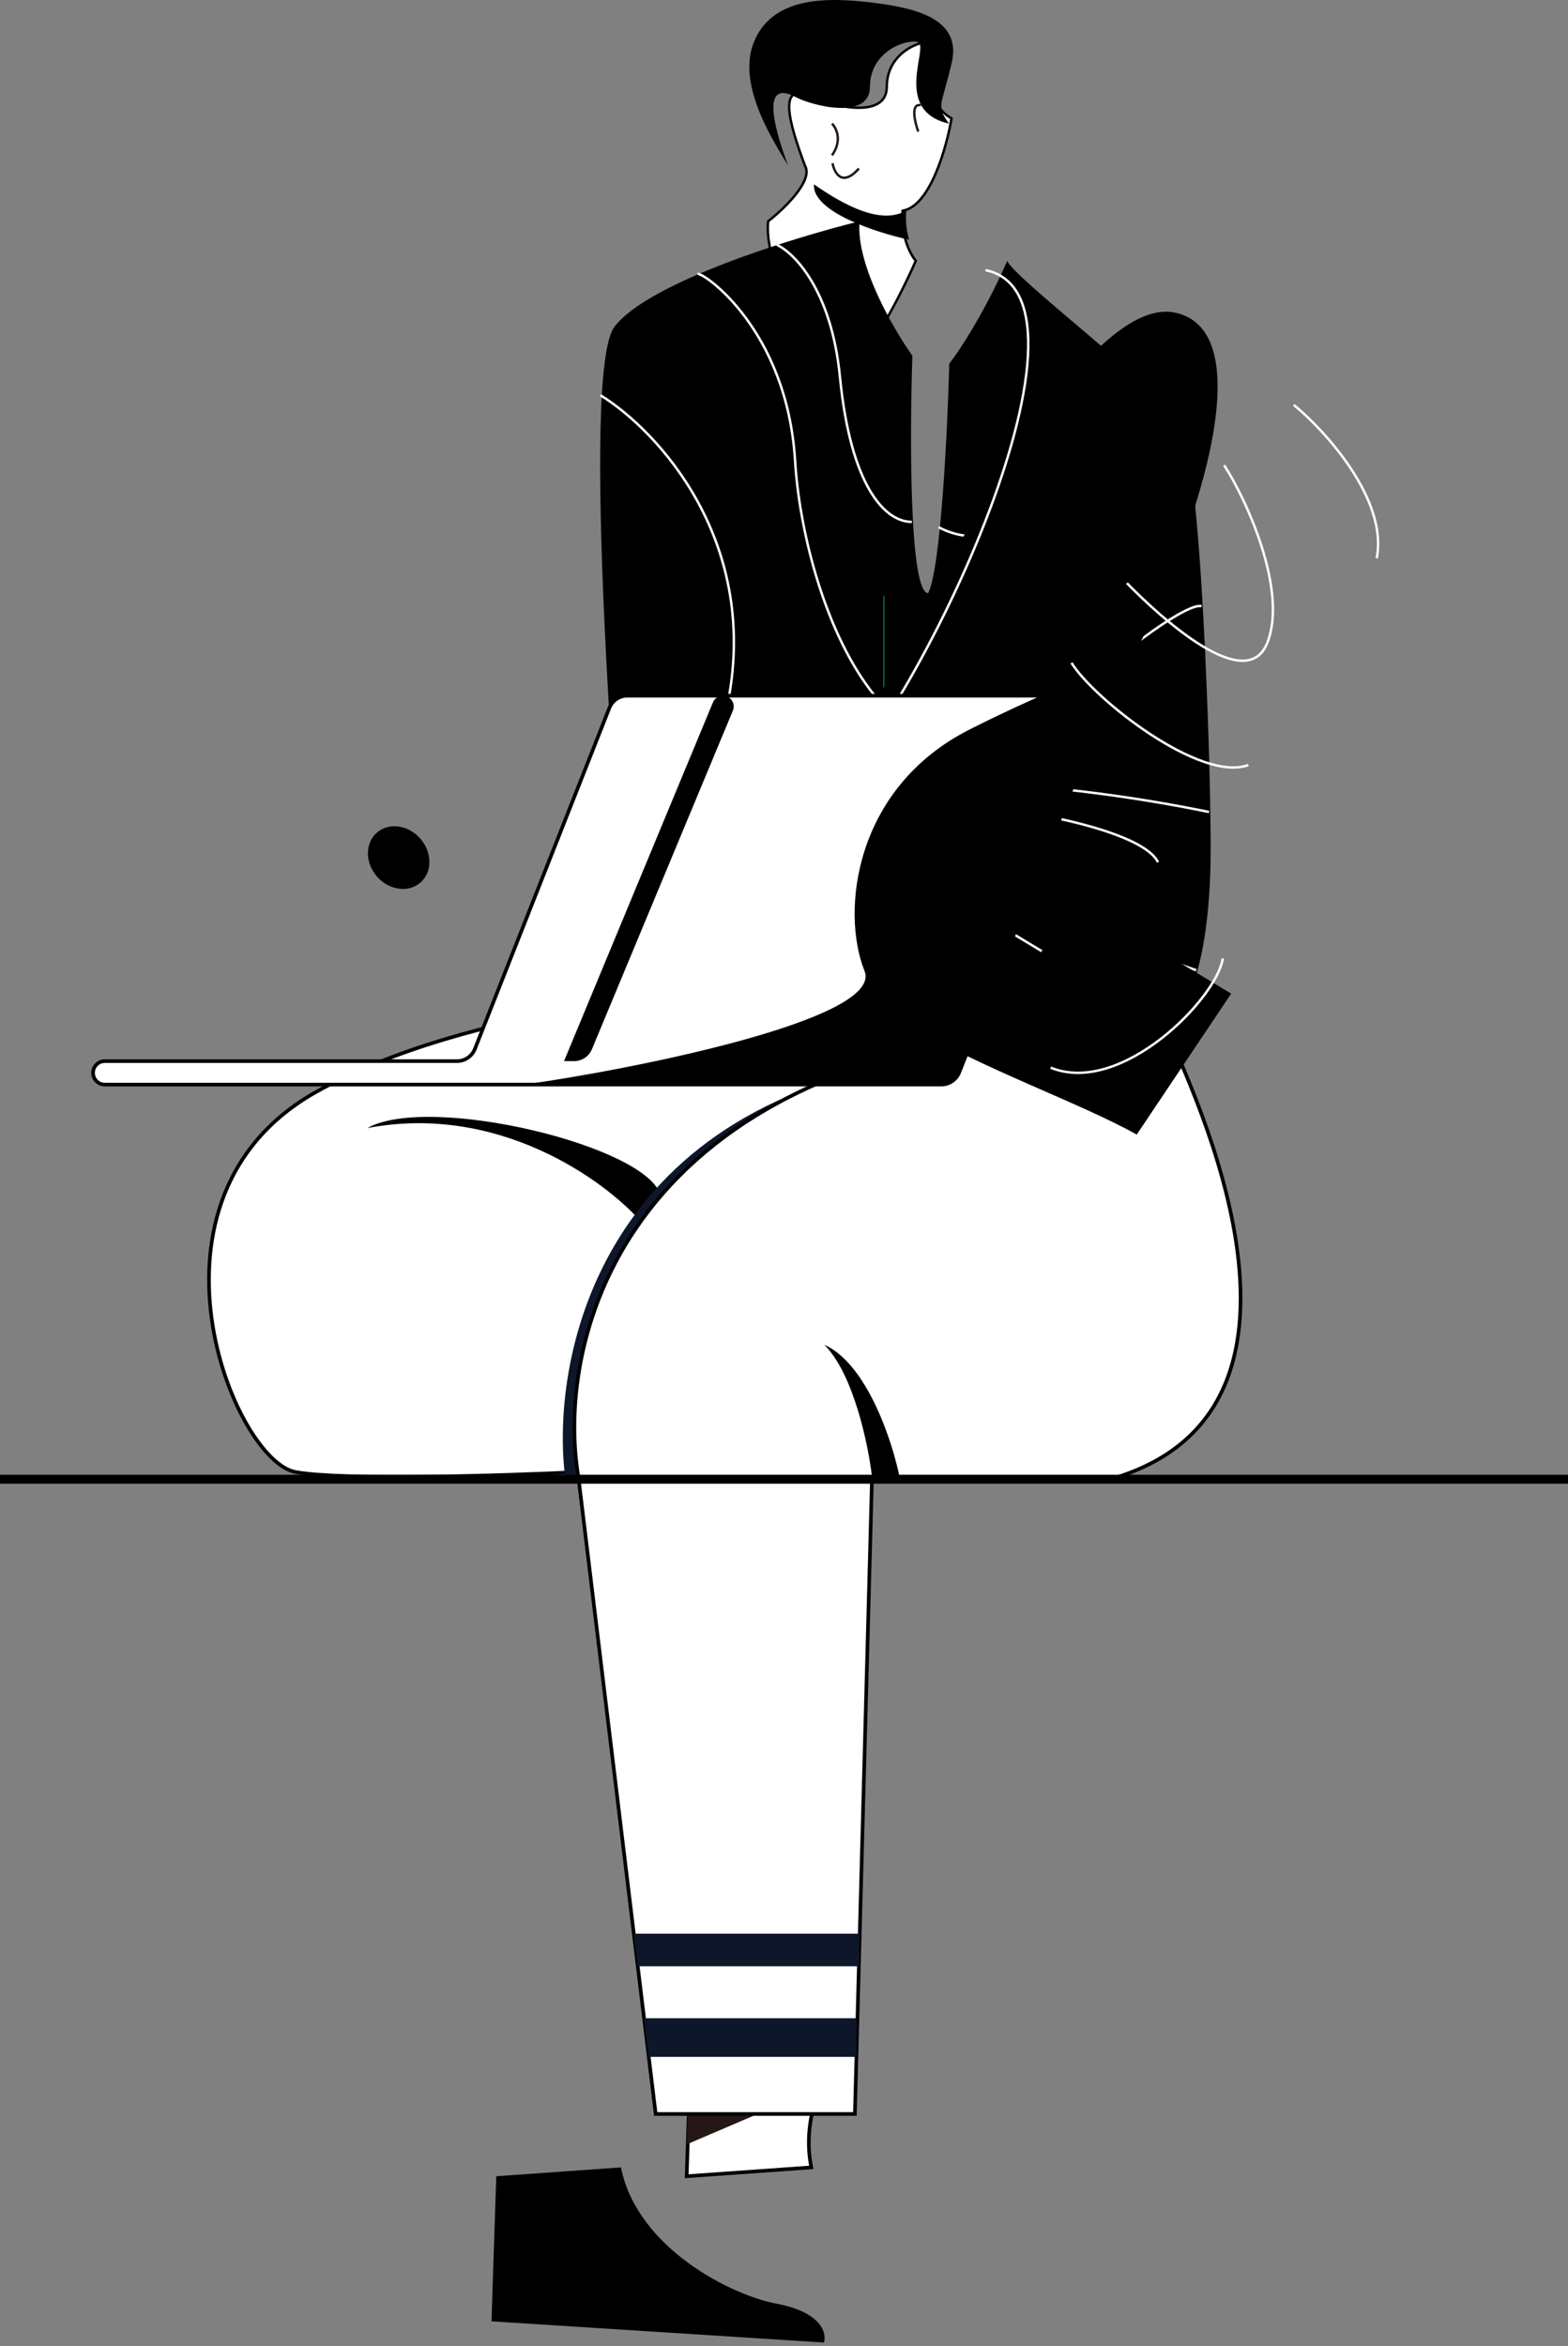 <svg width="702" height="1050" viewBox="0 0 702 1050" fill="none" xmlns="http://www.w3.org/2000/svg" xmlns:xlink="http://www.w3.org/1999/xlink">
<rect x="0" y="0" width="702" height="1050" fill="#808080" stroke="none"/>
<path d="M368.888,1048.362L220.04,1038.861L222.187,973.939L277.982,969.98C285.388,1006.448 327.87,1027.261 347.511,1030.944C367.78,1034.744 370.208,1044.14 368.888,1048.362Z" transform="rotate(360 294.612 1009.171)" fill="#000000"/>
<path d="M308.449,943.061C327.978,939.366 367.038,932.452 367.038,934.352C361.877,947.52 361.076,959.408 363.223,969.981L307.428,973.94L308.449,943.061Z" transform="rotate(360 337.233 953.984)" fill="#FFFFFF" stroke="#000000" stroke-width="1.622" stroke-miterlimit="3.999"/>
<path d="M307.977,943.061C327.506,939.366 366.566,932.452 366.566,934.352L307.427,959.688L307.977,943.061Z" transform="rotate(360 336.996 946.858)" fill="#241715"/>
<path d="M141.449,488.724C56.819,536.38 104.475,653.877 132.411,658.805C153.928,662.603 224.662,660.427 258.945,658.805L524.338,462.431L369.044,441.069C321.39,441.069 209.153,450.6 141.449,488.724Z" fill="#FFFFFF" stroke="#000000" stroke-width="1.622" stroke-miterlimit="3.999"/>
<path d="M164.453,504.854C222.955,493.679 270.446,528.042 286.879,546.619C289.624,542.781 292.592,538.987 295.796,535.255C290.745,513.07 192.389,489.242 164.453,504.854Z" fill="#000001"/>
<path d="M253.013,661.237C255.09,661.146 257.072,661.056 258.945,660.968L475.71,500.575C466.16,497.346 441.548,487.409 419.495,473.5C269.877,491.229 246.166,606.045 253.013,661.237Z" fill="#0E1729"/>
<path d="M500.507,660.966C608.143,626.458 524.335,470.344 524.335,464.593L484.073,459.054C278.99,471.713 248.535,598.937 258.942,660.966L293.553,946.08L382.74,946.08L390.406,660.966L500.507,660.966Z" fill="#FFFFFF" stroke="#000000" stroke-width="1.622" stroke-miterlimit="3.999"/>
<path d="M383.427,920.514L290.449,920.514L288.349,903.218L382.739,903.218L383.427,903.218L383.427,920.514Z" fill="#0E1729"/>
<path d="M384.517,879.975L285.528,879.975L283.756,865.381L384.909,865.381L384.517,879.975Z" fill="#0E1729"/>
<path d="M369.044,601.809C382.191,614.955 388.765,646.726 390.408,660.968L402.732,660.968C399.445,644.809 388.107,610.354 369.044,601.809Z" fill="#000001"/>
<rect  x="0" y="660" width="702" height="4" fill="#000000"/>
<path d="M384.034,162.755C388.362,157.247 399.614,140.329 410.001,116.723C407.64,113.969 403.155,105.628 404.1,94.297C416.375,92.408 423.813,65.969 425.998,52.986C409.698,43.944 423.588,19.823 418.263,18.758C412.362,17.577 397.018,23.478 397.018,38.822C397.018,54.166 370.729,46.923 363.969,43.543C347.445,35.281 353.346,55.348 360.428,74.232C364.205,80.842 350.986,93.51 343.904,99.019C342.016,117.903 358.855,147.018 367.51,159.214C366.33,194.624 366.094,265.441 374.592,265.441C380.257,254.111 383.247,192.263 384.034,162.755Z" transform="rotate(360 384.878 142.027)" fill="#FFFFFF" stroke="#000000" stroke-width="1.081" stroke-miterlimit="3.999"/>
<path d="M372.107,55.722C373.926,57.541 376.588,62.836 372.05,69.189L372.929,69.818C377.834,62.951 374.987,57.073 372.872,54.958L372.107,55.722Z" transform="rotate(360 373.793 62.422)" fill="#241715"/>
<path d="M372.203,73.15C372.407,74.272 372.785,75.544 373.367,76.688C373.946,77.826 374.749,78.883 375.827,79.51C376.929,80.152 378.264,80.313 379.804,79.746C381.321,79.188 383.024,77.931 384.942,75.773L384.134,75.055C382.275,77.146 380.713,78.26 379.431,78.732C378.173,79.195 377.177,79.046 376.371,78.576C375.54,78.092 374.858,77.236 374.331,76.198C373.806,75.166 373.456,73.998 373.267,72.957L372.203,73.15Z" transform="rotate(360 378.637 76.303)" fill="#241715"/>
<path d="M411.612,58.699C410.833,56.556 409.969,53.43 409.874,50.985C409.826,49.747 409.98,48.786 410.345,48.206C410.518,47.93 410.734,47.747 411.004,47.646C411.28,47.542 411.659,47.507 412.179,47.611L412.391,46.551C411.73,46.419 411.137,46.441 410.624,46.634C410.104,46.829 409.711,47.182 409.429,47.631C408.884,48.499 408.744,49.737 408.794,51.027C408.895,53.637 409.802,56.885 410.596,59.069L411.612,58.699Z" transform="rotate(360 410.805 52.946)" fill="#241715"/>
<path d="M406.986,107.278C405.946,103.674 405.313,99.273 405.727,94.295C399.187,97.836 388.024,99.017 364.418,82.491C363.475,94.767 392.404,104.13 406.986,107.278Z" transform="rotate(360 385.691 94.885)" fill="#000000"/>
<path d="M337.546,18.756C329.284,38.822 348.169,65.969 352.89,74.231C345.808,55.347 341.088,35.28 356.431,43.542C363.085,47.126 389.48,54.165 389.48,38.821C389.48,23.477 404.824,17.576 410.725,18.756C416.05,19.822 402.16,43.943 418.46,52.985C420.227,53.965 422.349,54.768 424.889,55.345C418.987,47.083 421.348,48.264 426.069,28.198C430.791,8.133 409.545,3.412 389.48,1.052C369.414,-1.309 345.808,-1.309 337.546,18.756Z" transform="rotate(360 381.108 37.115)" fill="#000000"/>
<path d="M275.098,146.231C290.206,126.402 354.572,106.494 384.867,99.019C382.979,117.904 399.817,147.018 408.472,159.215C407.292,194.624 407.056,265.443 415.554,265.443C421.22,254.112 424.21,192.263 424.997,162.756C429.325,157.248 440.577,140.33 450.964,116.724C453.324,123.805 517.061,172.198 527.683,187.542C538.307,202.886 541.847,350.425 541.847,363.409C541.847,376.391 546.569,464.915 507.619,464.915C476.459,464.915 349.064,469.243 284.541,470.817C275.098,370.883 259.99,166.061 275.098,146.231Z" transform="rotate(360 405.358 284.918)" fill="#000000"/>
<path d="M376.043,168.65L376.581,168.597L376.581,168.597L376.043,168.65ZM459.845,218.223L459.324,218.079L459.845,218.223ZM475.19,317.369L475.516,317.799L475.546,317.777L475.572,317.751L475.19,317.369ZM325.29,317.369L325.803,317.539L325.812,317.511L325.818,317.483L325.29,317.369ZM347.492,110.015C355.125,113.486 371.739,130.104 375.505,168.702L376.581,168.597C372.793,129.767 356.044,112.716 347.939,109.031L347.492,110.015ZM375.505,168.702C377.87,192.939 382.851,209.254 388.819,219.527C394.784,229.797 401.79,234.107 408.197,234.107L408.197,233.026C402.326,233.026 395.615,229.075 389.754,218.984C383.894,208.897 378.938,192.754 376.581,168.597L375.505,168.702ZM419.985,236.402C425.082,239.194 433.23,241.666 441.098,239.937C449.025,238.196 456.545,232.218 460.366,218.367L459.324,218.079C455.591,231.611 448.337,237.24 440.866,238.882C433.336,240.536 425.46,238.169 420.505,235.454L419.985,236.402ZM460.366,218.367C465.071,201.311 472.318,188.135 481.078,179.963C489.824,171.806 500.066,168.638 510.866,171.533L511.146,170.488C499.928,167.482 489.312,170.805 480.34,179.173C471.386,187.525 464.061,200.906 459.324,218.079L460.366,218.367ZM312.517,123.116C312.452,123.144 312.44,123.122 312.548,123.138C312.641,123.152 312.777,123.187 312.962,123.255C313.329,123.388 313.828,123.627 314.447,123.981C315.68,124.688 317.339,125.825 319.287,127.411C323.18,130.582 328.202,135.523 333.266,142.336C343.39,155.959 353.675,177.06 355.438,206.452L356.517,206.387C354.74,176.764 344.37,155.465 334.133,141.691C329.017,134.806 323.932,129.8 319.969,126.573C317.989,124.96 316.282,123.786 314.984,123.043C314.337,122.672 313.779,122.402 313.332,122.239C313.109,122.158 312.899,122.098 312.71,122.069C312.537,122.043 312.308,122.031 312.096,122.121L312.517,123.116ZM355.438,206.452C357.212,236.02 367.557,278.62 387.257,306.468C397.112,320.397 409.351,330.695 424.086,333.759C438.836,336.825 455.959,332.615 475.516,317.799L474.862,316.939C455.468,331.631 438.658,335.683 424.306,332.701C409.939,329.713 397.908,319.651 388.14,305.844C368.595,278.217 358.284,235.836 356.517,206.387L355.438,206.452ZM475.572,317.751C490.306,303.017 504.768,291.037 516.136,282.991C521.82,278.966 526.72,275.934 530.486,274.032C532.37,273.081 533.954,272.421 535.202,272.059C535.826,271.878 536.35,271.775 536.778,271.745C537.212,271.713 537.51,271.758 537.7,271.837L538.112,270.837C537.708,270.67 537.222,270.628 536.7,270.666C536.172,270.704 535.57,270.826 534.9,271.021C533.564,271.409 531.912,272.101 529.998,273.067C526.168,275.002 521.22,278.067 515.512,282.108C504.09,290.193 489.582,302.213 474.806,316.987L475.572,317.751ZM541.396,362.871C509.114,356.179 460.678,349.149 420.296,349.819C400.112,350.153 381.886,352.411 368.689,357.631C355.483,362.855 347.175,371.109 347.175,383.467L348.256,383.467C348.256,371.745 356.079,363.781 369.086,358.637C382.101,353.489 400.17,351.233 420.314,350.899C460.585,350.231 508.936,357.245 541.176,363.931L541.396,362.871ZM347.175,383.467C347.175,407.791 362.282,426.775 381.034,440.595C399.791,454.417 422.285,463.143 437.286,466.949L437.552,465.903C422.652,462.121 400.294,453.445 381.675,439.725C363.051,425.999 348.256,407.297 348.256,383.467L347.175,383.467ZM450.777,465.679C445.493,460.595 438.278,452.149 433.799,443.351C429.299,434.511 427.676,425.565 433.108,419.227L432.288,418.523C426.389,425.405 428.306,434.943 432.836,443.841C437.387,452.779 444.689,461.321 450.028,466.459L450.777,465.679ZM433.108,419.227C434.427,417.689 436.518,416.565 439.298,415.827C442.073,415.089 445.489,414.749 449.396,414.743C457.209,414.731 466.902,416.059 477.192,418.137C497.764,422.291 520.626,429.423 535.398,434.729L535.762,433.711C520.96,428.393 498.046,421.245 477.406,417.077C467.087,414.993 457.313,413.651 449.394,413.661C445.435,413.667 441.918,414.011 439.02,414.781C436.126,415.551 433.802,416.757 432.288,418.523L433.108,419.227ZM268.588,177.372C293.963,193.036 340.749,242.959 324.761,317.255L325.818,317.483C341.935,242.588 294.77,192.263 269.156,176.452L268.588,177.372ZM324.777,317.197C317.726,338.351 307.805,347.717 298.384,350.939C288.946,354.165 279.857,351.277 274.373,347.607L273.772,348.507C279.458,352.311 288.897,355.325 298.734,351.961C308.588,348.593 318.69,338.879 325.803,317.539L324.777,317.197ZM278.336,406.433C285.832,406.531 296.767,409.803 305.125,419.313C313.472,428.811 319.311,444.605 316.49,469.871L317.565,469.991C320.41,444.507 314.535,428.383 305.937,418.599C297.35,408.827 286.109,405.453 278.35,405.351L278.336,406.433Z" transform="rotate(360 405.079 289.727)" fill="#FFFFFF"/>
<line x1="395.703" y1="266.612" x2="395.703" y2="464.904" stroke="#027269" stroke-width="0.541" stroke-miterlimit="3.999"/>
<path d="M398.894,446.278L377.922,408.147C366.483,415.137 341.699,427.212 322.634,436.745C302.674,446.725 301.662,459.624 316.913,457.717C309.287,459.624 305.023,472.805 318.368,472.805C311.024,479.123 329.172,475.982 337.433,472.805C332.985,475.347 325.301,479.833 328.352,484.409C331.402,488.985 376.651,460.895 398.894,446.278Z" transform="rotate(42.302 352.671 446.527)" fill="#FFFFFF"/>
<path d="M400.81,458.13L379.838,419.999C377.176,421.625 373.793,423.527 369.927,425.608L374.752,474.651C384.366,468.771 393.747,462.771 400.81,458.13Z" transform="rotate(42.302 385.369 447.325)" fill="#000000"/>
<path d="M331.214,469.423L346.467,457.984L345.818,457.119L330.566,468.558L331.214,469.423Z" transform="rotate(42.302 338.516 463.271)" fill="#000000"/>
<path d="M317.445,460.479L346.044,445.226L345.535,444.272L316.936,459.525L317.445,460.479Z" transform="rotate(42.302 331.49 452.376)" fill="#000000"/>
<path d="M317.695,450.261L346.294,433.102L345.738,432.175L317.139,449.334L317.695,450.261Z" transform="rotate(42.302 331.717 441.218)" fill="#000000"/>
<path d="M387.362,411.601C391.159,366.467 421.448,140.671 473.686,135.993C534.069,130.587 501.478,345.373 468.906,390.651L586.167,420.385L563.995,493.011C506.712,480.397 381.079,486.285 387.362,411.601Z" transform="rotate(-343.151 486.651 314.453)" fill="#000000"/>
<path d="M392.895,385.052L392.456,384.736L391.993,385.38L392.762,385.576L392.895,385.052ZM510.289,414.262L393.028,384.528L392.762,385.576L510.024,415.31L510.289,414.262ZM393.334,385.368C401.542,373.958 409.705,351.958 416.399,325.533C423.099,299.085 428.344,268.131 430.682,238.76C433.02,209.4 432.456,181.575 427.508,161.408C425.035,151.327 421.454,143.107 416.547,137.569C411.62,132.008 405.361,129.164 397.628,129.856L397.724,130.933C405.086,130.274 411.018,132.959 415.738,138.286C420.479,143.637 424.004,151.663 426.458,161.666C431.365,181.666 431.939,209.354 429.605,238.674C427.272,267.984 422.036,298.878 415.351,325.268C408.66,351.68 400.535,373.506 392.456,384.736L393.334,385.368Z" transform="rotate(-343.151 451.526 272.541)" fill="#FFFFFF"/>
<path d="M519.645,170.132C528.348,172.836 542.098,178.693 554.287,187.119C566.494,195.557 577.027,206.494 579.495,219.327L580.556,219.123C578.006,205.863 567.176,194.714 554.901,186.229C542.608,177.732 528.756,171.831 519.965,169.1L519.645,170.132ZM500.772,206.811C508.097,211.88 520.013,222.166 530.092,234.333C540.191,246.524 548.349,260.487 548.349,272.924L549.43,272.924C549.43,260.083 541.048,245.864 530.925,233.644C520.782,221.4 508.793,211.047 501.387,205.922L500.772,206.811ZM548.349,272.924C548.349,275.994 547.609,278.36 546.316,280.159C545.023,281.959 543.143,283.236 540.783,284.072C536.039,285.753 529.447,285.619 522.154,284.414C507.593,282.007 490.578,275.39 480.845,271.147L480.413,272.138C490.164,276.389 507.28,283.051 521.978,285.481C529.315,286.693 536.133,286.867 541.144,285.091C543.662,284.199 545.744,282.807 547.194,280.79C548.645,278.771 549.43,276.172 549.43,272.924L548.349,272.924ZM470.746,314.468C474.653,317.315 481.238,320.491 489.148,323.41C497.068,326.333 506.355,329.013 515.688,330.856C525.018,332.699 534.416,333.709 542.552,333.282C550.669,332.855 557.629,330.992 561.98,326.99L561.249,326.194C557.178,329.938 550.532,331.78 542.496,332.202C534.479,332.624 525.176,331.628 515.898,329.795C506.622,327.964 497.39,325.299 489.522,322.396C481.643,319.488 475.168,316.354 471.383,313.595L470.746,314.468ZM455.786,390.412C465.44,386.86 483.754,382.272 501.089,379.896C509.756,378.71 518.155,378.078 525.092,378.4C528.561,378.562 531.648,378.96 534.213,379.64C536.784,380.322 538.791,381.274 540.137,382.516L540.87,381.722C539.343,380.314 537.148,379.3 534.49,378.594C531.826,377.888 528.657,377.484 525.142,377.32C518.113,376.994 509.641,377.634 500.942,378.826C483.547,381.21 465.154,385.814 455.413,389.398L455.786,390.412ZM583.071,411.192C584.106,415.434 583.491,422.158 581.395,429.922C579.305,437.662 575.764,446.36 571.028,454.514C561.53,470.866 547.35,484.834 530.593,484.834L530.593,485.914C547.962,485.914 562.422,471.482 571.962,455.058C576.746,446.822 580.324,438.036 582.439,430.202C584.548,422.392 585.223,415.45 584.121,410.934L583.071,411.192Z" transform="rotate(-337.89 519.852 327.495)" fill="#FFFFFF"/>
<path d="M483.564,311.343L280.87,311.343C277.318,311.343 274.128,313.514 272.824,316.817L212.625,469.414C211.322,472.718 208.131,474.889 204.58,474.889L46.919,474.889C44.019,474.889 41.668,477.24 41.668,480.14C41.668,483.041 44.019,485.392 46.919,485.392L421.402,485.392C424.948,485.392 428.136,483.227 429.442,479.931L491.602,323.179C493.854,317.502 489.67,311.343 483.564,311.343Z" transform="rotate(360 268.982 398.367)" fill="#FFFFFF" stroke="#000000" stroke-width="1.622" stroke-miterlimit="3.999"/>
<path d="M319.198,314.318L252.518,474.889L257.022,474.889C260.514,474.889 263.663,472.789 265.006,469.565L328.112,318.025C329.436,314.846 327.1,311.343 323.656,311.343C321.705,311.343 319.946,312.517 319.198,314.318Z" transform="rotate(360 291.707 393.116)" fill="#000000"/>
<path d="M429.442,479.931L491.602,323.179C493.854,317.502 489.67,311.343 483.564,311.343L467.934,311.343C466.648,311.343 465.382,311.63 464.212,312.168C458.68,314.716 449.438,318.722 434.09,326.477C382.74,352.423 376.254,407.556 387.064,434.582C395.828,456.493 279.986,479.14 234.472,485.392L421.402,485.392C424.948,485.392 428.136,483.227 429.442,479.931Z" transform="rotate(360 268.982 398.367)" fill="#000000"/>
<path d="M191.377,383.807C191.377,391.996 185.604,398.635 178.483,398.635C171.362,398.635 165.589,391.996 165.589,383.807C165.589,375.618 171.362,368.979 178.483,368.979C185.604,368.979 191.377,375.618 191.377,383.807Z" transform="rotate(318.882 178.483 383.807)" fill="#000000"/>
</svg>
